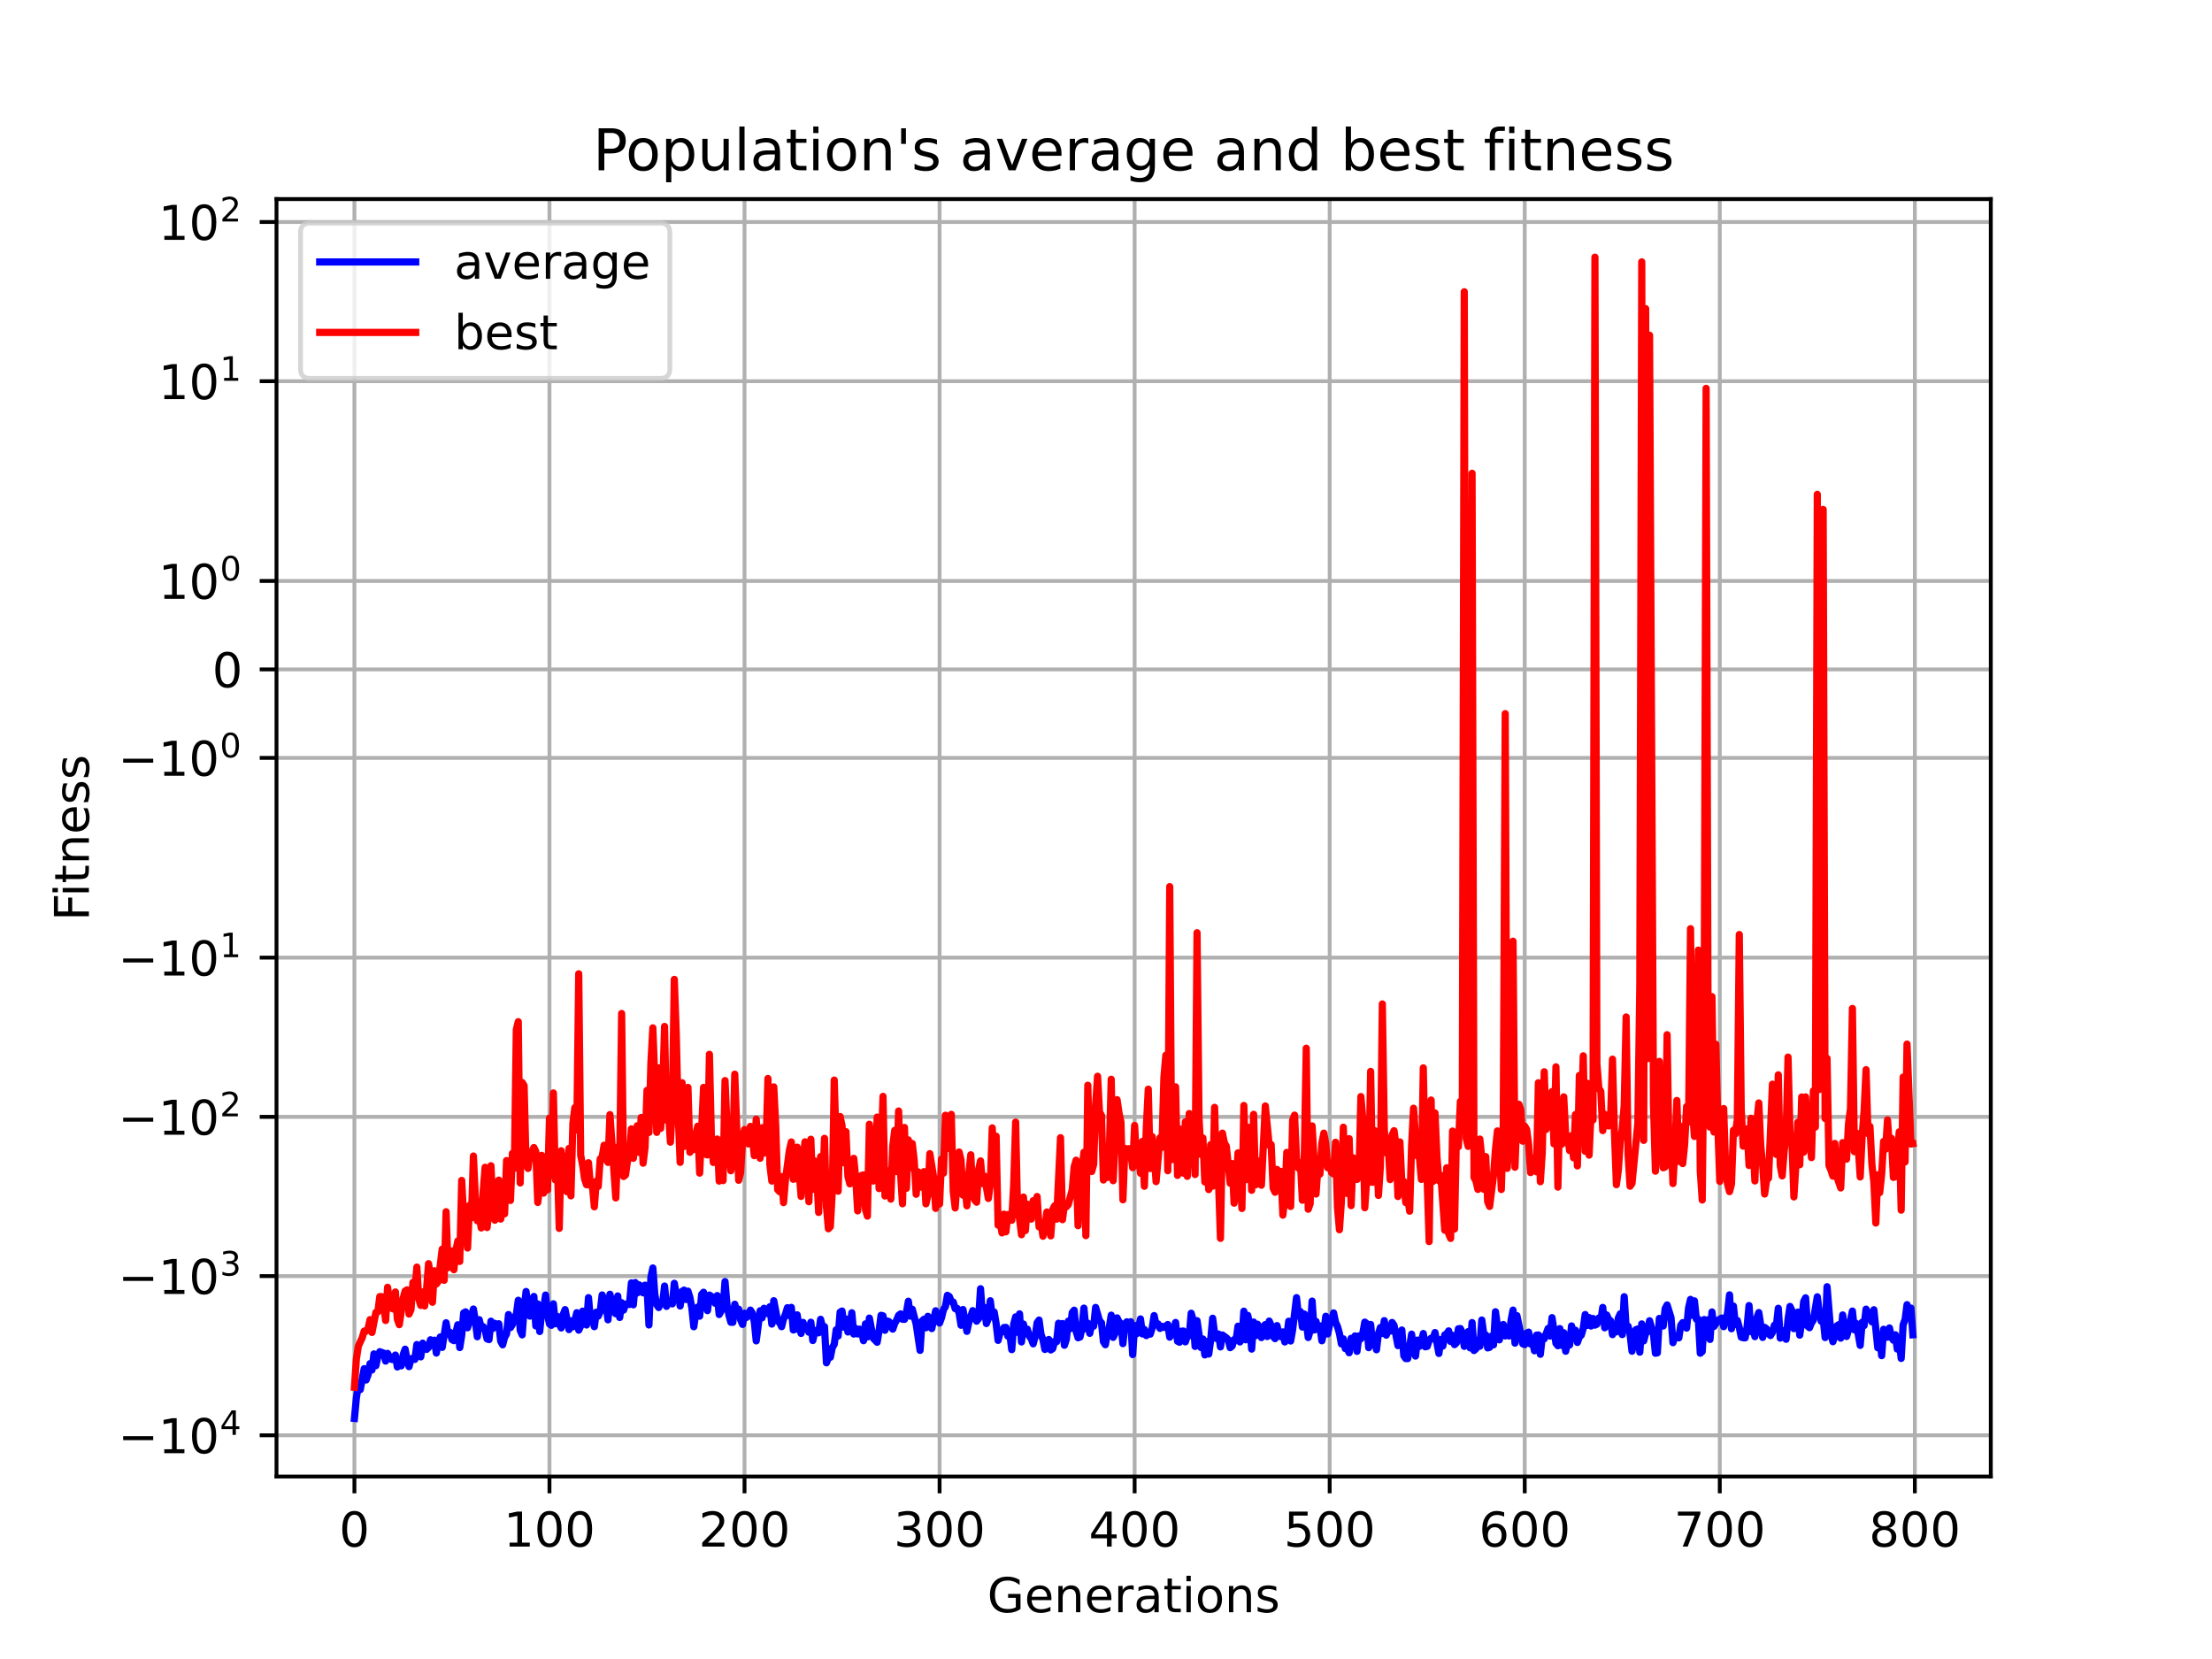 <?xml version="1.0" encoding="utf-8" standalone="no"?>
<!DOCTYPE svg PUBLIC "-//W3C//DTD SVG 1.1//EN"
  "http://www.w3.org/Graphics/SVG/1.1/DTD/svg11.dtd">
<!-- Created with matplotlib (https://matplotlib.org/) -->
<svg height="345.6pt" version="1.1" viewBox="0 0 460.8 345.6" width="460.8pt" xmlns="http://www.w3.org/2000/svg" xmlns:xlink="http://www.w3.org/1999/xlink">
 <defs>
  <style type="text/css">*{stroke-linecap:butt;stroke-linejoin:round;}</style>
 </defs>
 <g id="figure_1">
  <g id="patch_1">
   <path d="M 0 345.6 
L 460.8 345.6 
L 460.8 0 
L 0 0 
z
" style="fill:#ffffff;"/>
  </g>
  <g id="axes_1">
   <g id="patch_2">
    <path d="M 57.6 307.584 
L 414.72 307.584 
L 414.72 41.472 
L 57.6 41.472 
z
" style="fill:#ffffff;"/>
   </g>
   <g id="matplotlib.axis_1">
    <g id="xtick_1">
     <g id="line2d_1">
      <path clip-path="url(#pfb58f09c3b)" d="M 73.833 307.584 
L 73.833 41.472 
" style="fill:none;stroke:#b0b0b0;stroke-linecap:square;stroke-width:0.8;"/>
     </g>
     <g id="line2d_2">
      <defs>
       <path d="M 0 0 
L 0 3.5 
" id="m96519042cf" style="stroke:#000000;stroke-width:0.8;"/>
      </defs>
      <g>
       <use style="stroke:#000000;stroke-width:0.8;" x="73.833" xlink:href="#m96519042cf" y="307.584"/>
      </g>
     </g>
     <g id="text_1">
      <!-- 0 -->
      <g transform="translate(70.651 322.182)scale(0.1 -0.1)">
       <defs>
        <path d="M 31.781 66.406 
Q 24.172 66.406 20.328 58.906 
Q 16.5 51.422 16.5 36.375 
Q 16.5 21.391 20.328 13.891 
Q 24.172 6.391 31.781 6.391 
Q 39.453 6.391 43.281 13.891 
Q 47.125 21.391 47.125 36.375 
Q 47.125 51.422 43.281 58.906 
Q 39.453 66.406 31.781 66.406 
z
M 31.781 74.219 
Q 44.047 74.219 50.516 64.516 
Q 56.984 54.828 56.984 36.375 
Q 56.984 17.969 50.516 8.266 
Q 44.047 -1.422 31.781 -1.422 
Q 19.531 -1.422 13.062 8.266 
Q 6.594 17.969 6.594 36.375 
Q 6.594 54.828 13.062 64.516 
Q 19.531 74.219 31.781 74.219 
z
" id="DejaVuSans-48"/>
       </defs>
       <use xlink:href="#DejaVuSans-48"/>
      </g>
     </g>
    </g>
    <g id="xtick_2">
     <g id="line2d_3">
      <path clip-path="url(#pfb58f09c3b)" d="M 114.465 307.584 
L 114.465 41.472 
" style="fill:none;stroke:#b0b0b0;stroke-linecap:square;stroke-width:0.8;"/>
     </g>
     <g id="line2d_4">
      <g>
       <use style="stroke:#000000;stroke-width:0.8;" x="114.465" xlink:href="#m96519042cf" y="307.584"/>
      </g>
     </g>
     <g id="text_2">
      <!-- 100 -->
      <g transform="translate(104.922 322.182)scale(0.1 -0.1)">
       <defs>
        <path d="M 12.406 8.297 
L 28.516 8.297 
L 28.516 63.922 
L 10.984 60.406 
L 10.984 69.391 
L 28.422 72.906 
L 38.281 72.906 
L 38.281 8.297 
L 54.391 8.297 
L 54.391 0 
L 12.406 0 
z
" id="DejaVuSans-49"/>
       </defs>
       <use xlink:href="#DejaVuSans-49"/>
       <use x="63.623" xlink:href="#DejaVuSans-48"/>
       <use x="127.246" xlink:href="#DejaVuSans-48"/>
      </g>
     </g>
    </g>
    <g id="xtick_3">
     <g id="line2d_5">
      <path clip-path="url(#pfb58f09c3b)" d="M 155.098 307.584 
L 155.098 41.472 
" style="fill:none;stroke:#b0b0b0;stroke-linecap:square;stroke-width:0.8;"/>
     </g>
     <g id="line2d_6">
      <g>
       <use style="stroke:#000000;stroke-width:0.8;" x="155.098" xlink:href="#m96519042cf" y="307.584"/>
      </g>
     </g>
     <g id="text_3">
      <!-- 200 -->
      <g transform="translate(145.554 322.182)scale(0.1 -0.1)">
       <defs>
        <path d="M 19.188 8.297 
L 53.609 8.297 
L 53.609 0 
L 7.328 0 
L 7.328 8.297 
Q 12.938 14.109 22.625 23.891 
Q 32.328 33.688 34.812 36.531 
Q 39.547 41.844 41.422 45.531 
Q 43.312 49.219 43.312 52.781 
Q 43.312 58.594 39.234 62.25 
Q 35.156 65.922 28.609 65.922 
Q 23.969 65.922 18.812 64.312 
Q 13.672 62.703 7.812 59.422 
L 7.812 69.391 
Q 13.766 71.781 18.938 73 
Q 24.125 74.219 28.422 74.219 
Q 39.75 74.219 46.484 68.547 
Q 53.219 62.891 53.219 53.422 
Q 53.219 48.922 51.531 44.891 
Q 49.859 40.875 45.406 35.406 
Q 44.188 33.984 37.641 27.219 
Q 31.109 20.453 19.188 8.297 
z
" id="DejaVuSans-50"/>
       </defs>
       <use xlink:href="#DejaVuSans-50"/>
       <use x="63.623" xlink:href="#DejaVuSans-48"/>
       <use x="127.246" xlink:href="#DejaVuSans-48"/>
      </g>
     </g>
    </g>
    <g id="xtick_4">
     <g id="line2d_7">
      <path clip-path="url(#pfb58f09c3b)" d="M 195.731 307.584 
L 195.731 41.472 
" style="fill:none;stroke:#b0b0b0;stroke-linecap:square;stroke-width:0.8;"/>
     </g>
     <g id="line2d_8">
      <g>
       <use style="stroke:#000000;stroke-width:0.8;" x="195.731" xlink:href="#m96519042cf" y="307.584"/>
      </g>
     </g>
     <g id="text_4">
      <!-- 300 -->
      <g transform="translate(186.187 322.182)scale(0.1 -0.1)">
       <defs>
        <path d="M 40.578 39.312 
Q 47.656 37.797 51.625 33 
Q 55.609 28.219 55.609 21.188 
Q 55.609 10.406 48.188 4.484 
Q 40.766 -1.422 27.094 -1.422 
Q 22.516 -1.422 17.656 -0.516 
Q 12.797 0.391 7.625 2.203 
L 7.625 11.719 
Q 11.719 9.328 16.594 8.109 
Q 21.484 6.891 26.812 6.891 
Q 36.078 6.891 40.938 10.547 
Q 45.797 14.203 45.797 21.188 
Q 45.797 27.641 41.281 31.266 
Q 36.766 34.906 28.719 34.906 
L 20.219 34.906 
L 20.219 43.016 
L 29.109 43.016 
Q 36.375 43.016 40.234 45.922 
Q 44.094 48.828 44.094 54.297 
Q 44.094 59.906 40.109 62.906 
Q 36.141 65.922 28.719 65.922 
Q 24.656 65.922 20.016 65.031 
Q 15.375 64.156 9.812 62.312 
L 9.812 71.094 
Q 15.438 72.656 20.344 73.438 
Q 25.25 74.219 29.594 74.219 
Q 40.828 74.219 47.359 69.109 
Q 53.906 64.016 53.906 55.328 
Q 53.906 49.266 50.438 45.094 
Q 46.969 40.922 40.578 39.312 
z
" id="DejaVuSans-51"/>
       </defs>
       <use xlink:href="#DejaVuSans-51"/>
       <use x="63.623" xlink:href="#DejaVuSans-48"/>
       <use x="127.246" xlink:href="#DejaVuSans-48"/>
      </g>
     </g>
    </g>
    <g id="xtick_5">
     <g id="line2d_9">
      <path clip-path="url(#pfb58f09c3b)" d="M 236.363 307.584 
L 236.363 41.472 
" style="fill:none;stroke:#b0b0b0;stroke-linecap:square;stroke-width:0.8;"/>
     </g>
     <g id="line2d_10">
      <g>
       <use style="stroke:#000000;stroke-width:0.8;" x="236.363" xlink:href="#m96519042cf" y="307.584"/>
      </g>
     </g>
     <g id="text_5">
      <!-- 400 -->
      <g transform="translate(226.819 322.182)scale(0.1 -0.1)">
       <defs>
        <path d="M 37.797 64.312 
L 12.891 25.391 
L 37.797 25.391 
z
M 35.203 72.906 
L 47.609 72.906 
L 47.609 25.391 
L 58.016 25.391 
L 58.016 17.188 
L 47.609 17.188 
L 47.609 0 
L 37.797 0 
L 37.797 17.188 
L 4.891 17.188 
L 4.891 26.703 
z
" id="DejaVuSans-52"/>
       </defs>
       <use xlink:href="#DejaVuSans-52"/>
       <use x="63.623" xlink:href="#DejaVuSans-48"/>
       <use x="127.246" xlink:href="#DejaVuSans-48"/>
      </g>
     </g>
    </g>
    <g id="xtick_6">
     <g id="line2d_11">
      <path clip-path="url(#pfb58f09c3b)" d="M 276.996 307.584 
L 276.996 41.472 
" style="fill:none;stroke:#b0b0b0;stroke-linecap:square;stroke-width:0.8;"/>
     </g>
     <g id="line2d_12">
      <g>
       <use style="stroke:#000000;stroke-width:0.8;" x="276.996" xlink:href="#m96519042cf" y="307.584"/>
      </g>
     </g>
     <g id="text_6">
      <!-- 500 -->
      <g transform="translate(267.452 322.182)scale(0.1 -0.1)">
       <defs>
        <path d="M 10.797 72.906 
L 49.516 72.906 
L 49.516 64.594 
L 19.828 64.594 
L 19.828 46.734 
Q 21.969 47.469 24.109 47.828 
Q 26.266 48.188 28.422 48.188 
Q 40.625 48.188 47.75 41.5 
Q 54.891 34.812 54.891 23.391 
Q 54.891 11.625 47.562 5.094 
Q 40.234 -1.422 26.906 -1.422 
Q 22.312 -1.422 17.547 -0.641 
Q 12.797 0.141 7.719 1.703 
L 7.719 11.625 
Q 12.109 9.234 16.797 8.062 
Q 21.484 6.891 26.703 6.891 
Q 35.156 6.891 40.078 11.328 
Q 45.016 15.766 45.016 23.391 
Q 45.016 31 40.078 35.438 
Q 35.156 39.891 26.703 39.891 
Q 22.75 39.891 18.812 39.016 
Q 14.891 38.141 10.797 36.281 
z
" id="DejaVuSans-53"/>
       </defs>
       <use xlink:href="#DejaVuSans-53"/>
       <use x="63.623" xlink:href="#DejaVuSans-48"/>
       <use x="127.246" xlink:href="#DejaVuSans-48"/>
      </g>
     </g>
    </g>
    <g id="xtick_7">
     <g id="line2d_13">
      <path clip-path="url(#pfb58f09c3b)" d="M 317.628 307.584 
L 317.628 41.472 
" style="fill:none;stroke:#b0b0b0;stroke-linecap:square;stroke-width:0.8;"/>
     </g>
     <g id="line2d_14">
      <g>
       <use style="stroke:#000000;stroke-width:0.8;" x="317.628" xlink:href="#m96519042cf" y="307.584"/>
      </g>
     </g>
     <g id="text_7">
      <!-- 600 -->
      <g transform="translate(308.085 322.182)scale(0.1 -0.1)">
       <defs>
        <path d="M 33.016 40.375 
Q 26.375 40.375 22.484 35.828 
Q 18.609 31.297 18.609 23.391 
Q 18.609 15.531 22.484 10.953 
Q 26.375 6.391 33.016 6.391 
Q 39.656 6.391 43.531 10.953 
Q 47.406 15.531 47.406 23.391 
Q 47.406 31.297 43.531 35.828 
Q 39.656 40.375 33.016 40.375 
z
M 52.594 71.297 
L 52.594 62.312 
Q 48.875 64.062 45.094 64.984 
Q 41.312 65.922 37.594 65.922 
Q 27.828 65.922 22.672 59.328 
Q 17.531 52.734 16.797 39.406 
Q 19.672 43.656 24.016 45.922 
Q 28.375 48.188 33.594 48.188 
Q 44.578 48.188 50.953 41.516 
Q 57.328 34.859 57.328 23.391 
Q 57.328 12.156 50.688 5.359 
Q 44.047 -1.422 33.016 -1.422 
Q 20.359 -1.422 13.672 8.266 
Q 6.984 17.969 6.984 36.375 
Q 6.984 53.656 15.188 63.938 
Q 23.391 74.219 37.203 74.219 
Q 40.922 74.219 44.703 73.484 
Q 48.484 72.75 52.594 71.297 
z
" id="DejaVuSans-54"/>
       </defs>
       <use xlink:href="#DejaVuSans-54"/>
       <use x="63.623" xlink:href="#DejaVuSans-48"/>
       <use x="127.246" xlink:href="#DejaVuSans-48"/>
      </g>
     </g>
    </g>
    <g id="xtick_8">
     <g id="line2d_15">
      <path clip-path="url(#pfb58f09c3b)" d="M 358.261 307.584 
L 358.261 41.472 
" style="fill:none;stroke:#b0b0b0;stroke-linecap:square;stroke-width:0.8;"/>
     </g>
     <g id="line2d_16">
      <g>
       <use style="stroke:#000000;stroke-width:0.8;" x="358.261" xlink:href="#m96519042cf" y="307.584"/>
      </g>
     </g>
     <g id="text_8">
      <!-- 700 -->
      <g transform="translate(348.717 322.182)scale(0.1 -0.1)">
       <defs>
        <path d="M 8.203 72.906 
L 55.078 72.906 
L 55.078 68.703 
L 28.609 0 
L 18.312 0 
L 43.219 64.594 
L 8.203 64.594 
z
" id="DejaVuSans-55"/>
       </defs>
       <use xlink:href="#DejaVuSans-55"/>
       <use x="63.623" xlink:href="#DejaVuSans-48"/>
       <use x="127.246" xlink:href="#DejaVuSans-48"/>
      </g>
     </g>
    </g>
    <g id="xtick_9">
     <g id="line2d_17">
      <path clip-path="url(#pfb58f09c3b)" d="M 398.894 307.584 
L 398.894 41.472 
" style="fill:none;stroke:#b0b0b0;stroke-linecap:square;stroke-width:0.8;"/>
     </g>
     <g id="line2d_18">
      <g>
       <use style="stroke:#000000;stroke-width:0.8;" x="398.894" xlink:href="#m96519042cf" y="307.584"/>
      </g>
     </g>
     <g id="text_9">
      <!-- 800 -->
      <g transform="translate(389.35 322.182)scale(0.1 -0.1)">
       <defs>
        <path d="M 31.781 34.625 
Q 24.75 34.625 20.719 30.859 
Q 16.703 27.094 16.703 20.516 
Q 16.703 13.922 20.719 10.156 
Q 24.75 6.391 31.781 6.391 
Q 38.812 6.391 42.859 10.172 
Q 46.922 13.969 46.922 20.516 
Q 46.922 27.094 42.891 30.859 
Q 38.875 34.625 31.781 34.625 
z
M 21.922 38.812 
Q 15.578 40.375 12.031 44.719 
Q 8.5 49.078 8.5 55.328 
Q 8.5 64.062 14.719 69.141 
Q 20.953 74.219 31.781 74.219 
Q 42.672 74.219 48.875 69.141 
Q 55.078 64.062 55.078 55.328 
Q 55.078 49.078 51.531 44.719 
Q 48 40.375 41.703 38.812 
Q 48.828 37.156 52.797 32.312 
Q 56.781 27.484 56.781 20.516 
Q 56.781 9.906 50.312 4.234 
Q 43.844 -1.422 31.781 -1.422 
Q 19.734 -1.422 13.25 4.234 
Q 6.781 9.906 6.781 20.516 
Q 6.781 27.484 10.781 32.312 
Q 14.797 37.156 21.922 38.812 
z
M 18.312 54.391 
Q 18.312 48.734 21.844 45.562 
Q 25.391 42.391 31.781 42.391 
Q 38.141 42.391 41.719 45.562 
Q 45.312 48.734 45.312 54.391 
Q 45.312 60.062 41.719 63.234 
Q 38.141 66.406 31.781 66.406 
Q 25.391 66.406 21.844 63.234 
Q 18.312 60.062 18.312 54.391 
z
" id="DejaVuSans-56"/>
       </defs>
       <use xlink:href="#DejaVuSans-56"/>
       <use x="63.623" xlink:href="#DejaVuSans-48"/>
       <use x="127.246" xlink:href="#DejaVuSans-48"/>
      </g>
     </g>
    </g>
    <g id="text_10">
     <!-- Generations -->
     <g transform="translate(205.662 335.861)scale(0.1 -0.1)">
      <defs>
       <path d="M 59.516 10.406 
L 59.516 29.984 
L 43.406 29.984 
L 43.406 38.094 
L 69.281 38.094 
L 69.281 6.781 
Q 63.578 2.734 56.688 0.656 
Q 49.812 -1.422 42 -1.422 
Q 24.906 -1.422 15.25 8.562 
Q 5.609 18.562 5.609 36.375 
Q 5.609 54.25 15.25 64.234 
Q 24.906 74.219 42 74.219 
Q 49.125 74.219 55.547 72.453 
Q 61.969 70.703 67.391 67.281 
L 67.391 56.781 
Q 61.922 61.422 55.766 63.766 
Q 49.609 66.109 42.828 66.109 
Q 29.438 66.109 22.719 58.641 
Q 16.016 51.172 16.016 36.375 
Q 16.016 21.625 22.719 14.156 
Q 29.438 6.688 42.828 6.688 
Q 48.047 6.688 52.141 7.594 
Q 56.25 8.5 59.516 10.406 
z
" id="DejaVuSans-71"/>
       <path d="M 56.203 29.594 
L 56.203 25.203 
L 14.891 25.203 
Q 15.484 15.922 20.484 11.062 
Q 25.484 6.203 34.422 6.203 
Q 39.594 6.203 44.453 7.469 
Q 49.312 8.734 54.109 11.281 
L 54.109 2.781 
Q 49.266 0.734 44.188 -0.344 
Q 39.109 -1.422 33.891 -1.422 
Q 20.797 -1.422 13.156 6.188 
Q 5.516 13.812 5.516 26.812 
Q 5.516 40.234 12.766 48.109 
Q 20.016 56 32.328 56 
Q 43.359 56 49.781 48.891 
Q 56.203 41.797 56.203 29.594 
z
M 47.219 32.234 
Q 47.125 39.594 43.094 43.984 
Q 39.062 48.391 32.422 48.391 
Q 24.906 48.391 20.391 44.141 
Q 15.875 39.891 15.188 32.172 
z
" id="DejaVuSans-101"/>
       <path d="M 54.891 33.016 
L 54.891 0 
L 45.906 0 
L 45.906 32.719 
Q 45.906 40.484 42.875 44.328 
Q 39.844 48.188 33.797 48.188 
Q 26.516 48.188 22.312 43.547 
Q 18.109 38.922 18.109 30.906 
L 18.109 0 
L 9.078 0 
L 9.078 54.688 
L 18.109 54.688 
L 18.109 46.188 
Q 21.344 51.125 25.703 53.562 
Q 30.078 56 35.797 56 
Q 45.219 56 50.047 50.172 
Q 54.891 44.344 54.891 33.016 
z
" id="DejaVuSans-110"/>
       <path d="M 41.109 46.297 
Q 39.594 47.172 37.812 47.578 
Q 36.031 48 33.891 48 
Q 26.266 48 22.188 43.047 
Q 18.109 38.094 18.109 28.812 
L 18.109 0 
L 9.078 0 
L 9.078 54.688 
L 18.109 54.688 
L 18.109 46.188 
Q 20.953 51.172 25.484 53.578 
Q 30.031 56 36.531 56 
Q 37.453 56 38.578 55.875 
Q 39.703 55.766 41.062 55.516 
z
" id="DejaVuSans-114"/>
       <path d="M 34.281 27.484 
Q 23.391 27.484 19.188 25 
Q 14.984 22.516 14.984 16.5 
Q 14.984 11.719 18.141 8.906 
Q 21.297 6.109 26.703 6.109 
Q 34.188 6.109 38.703 11.406 
Q 43.219 16.703 43.219 25.484 
L 43.219 27.484 
z
M 52.203 31.203 
L 52.203 0 
L 43.219 0 
L 43.219 8.297 
Q 40.141 3.328 35.547 0.953 
Q 30.953 -1.422 24.312 -1.422 
Q 15.922 -1.422 10.953 3.297 
Q 6 8.016 6 15.922 
Q 6 25.141 12.172 29.828 
Q 18.359 34.516 30.609 34.516 
L 43.219 34.516 
L 43.219 35.406 
Q 43.219 41.609 39.141 45 
Q 35.062 48.391 27.688 48.391 
Q 23 48.391 18.547 47.266 
Q 14.109 46.141 10.016 43.891 
L 10.016 52.203 
Q 14.938 54.109 19.578 55.047 
Q 24.219 56 28.609 56 
Q 40.484 56 46.344 49.844 
Q 52.203 43.703 52.203 31.203 
z
" id="DejaVuSans-97"/>
       <path d="M 18.312 70.219 
L 18.312 54.688 
L 36.812 54.688 
L 36.812 47.703 
L 18.312 47.703 
L 18.312 18.016 
Q 18.312 11.328 20.141 9.422 
Q 21.969 7.516 27.594 7.516 
L 36.812 7.516 
L 36.812 0 
L 27.594 0 
Q 17.188 0 13.234 3.875 
Q 9.281 7.766 9.281 18.016 
L 9.281 47.703 
L 2.688 47.703 
L 2.688 54.688 
L 9.281 54.688 
L 9.281 70.219 
z
" id="DejaVuSans-116"/>
       <path d="M 9.422 54.688 
L 18.406 54.688 
L 18.406 0 
L 9.422 0 
z
M 9.422 75.984 
L 18.406 75.984 
L 18.406 64.594 
L 9.422 64.594 
z
" id="DejaVuSans-105"/>
       <path d="M 30.609 48.391 
Q 23.391 48.391 19.188 42.75 
Q 14.984 37.109 14.984 27.297 
Q 14.984 17.484 19.156 11.844 
Q 23.344 6.203 30.609 6.203 
Q 37.797 6.203 41.984 11.859 
Q 46.188 17.531 46.188 27.297 
Q 46.188 37.016 41.984 42.703 
Q 37.797 48.391 30.609 48.391 
z
M 30.609 56 
Q 42.328 56 49.016 48.375 
Q 55.719 40.766 55.719 27.297 
Q 55.719 13.875 49.016 6.219 
Q 42.328 -1.422 30.609 -1.422 
Q 18.844 -1.422 12.172 6.219 
Q 5.516 13.875 5.516 27.297 
Q 5.516 40.766 12.172 48.375 
Q 18.844 56 30.609 56 
z
" id="DejaVuSans-111"/>
       <path d="M 44.281 53.078 
L 44.281 44.578 
Q 40.484 46.531 36.375 47.5 
Q 32.281 48.484 27.875 48.484 
Q 21.188 48.484 17.844 46.438 
Q 14.5 44.391 14.5 40.281 
Q 14.5 37.156 16.891 35.375 
Q 19.281 33.594 26.516 31.984 
L 29.594 31.297 
Q 39.156 29.25 43.188 25.516 
Q 47.219 21.781 47.219 15.094 
Q 47.219 7.469 41.188 3.016 
Q 35.156 -1.422 24.609 -1.422 
Q 20.219 -1.422 15.453 -0.562 
Q 10.688 0.297 5.422 2 
L 5.422 11.281 
Q 10.406 8.688 15.234 7.391 
Q 20.062 6.109 24.812 6.109 
Q 31.156 6.109 34.562 8.281 
Q 37.984 10.453 37.984 14.406 
Q 37.984 18.062 35.516 20.016 
Q 33.062 21.969 24.703 23.781 
L 21.578 24.516 
Q 13.234 26.266 9.516 29.906 
Q 5.812 33.547 5.812 39.891 
Q 5.812 47.609 11.281 51.797 
Q 16.75 56 26.812 56 
Q 31.781 56 36.172 55.266 
Q 40.578 54.547 44.281 53.078 
z
" id="DejaVuSans-115"/>
      </defs>
      <use xlink:href="#DejaVuSans-71"/>
      <use x="77.49" xlink:href="#DejaVuSans-101"/>
      <use x="139.014" xlink:href="#DejaVuSans-110"/>
      <use x="202.393" xlink:href="#DejaVuSans-101"/>
      <use x="263.916" xlink:href="#DejaVuSans-114"/>
      <use x="305.029" xlink:href="#DejaVuSans-97"/>
      <use x="366.309" xlink:href="#DejaVuSans-116"/>
      <use x="405.518" xlink:href="#DejaVuSans-105"/>
      <use x="433.301" xlink:href="#DejaVuSans-111"/>
      <use x="494.482" xlink:href="#DejaVuSans-110"/>
      <use x="557.861" xlink:href="#DejaVuSans-115"/>
     </g>
    </g>
   </g>
   <g id="matplotlib.axis_2">
    <g id="ytick_1">
     <g id="line2d_19">
      <path clip-path="url(#pfb58f09c3b)" d="M 57.6 299 
L 414.72 299 
" style="fill:none;stroke:#b0b0b0;stroke-linecap:square;stroke-width:0.8;"/>
     </g>
     <g id="line2d_20">
      <defs>
       <path d="M 0 0 
L -3.5 0 
" id="m4828b8205c" style="stroke:#000000;stroke-width:0.8;"/>
      </defs>
      <g>
       <use style="stroke:#000000;stroke-width:0.8;" x="57.6" xlink:href="#m4828b8205c" y="299"/>
      </g>
     </g>
     <g id="text_11">
      <!-- $\mathdefault{-10^{4}}$ -->
      <g transform="translate(24.6 302.8)scale(0.1 -0.1)">
       <defs>
        <path d="M 10.594 35.5 
L 73.188 35.5 
L 73.188 27.203 
L 10.594 27.203 
z
" id="DejaVuSans-8722"/>
       </defs>
       <use transform="translate(0 0.684)" xlink:href="#DejaVuSans-8722"/>
       <use transform="translate(83.789 0.684)" xlink:href="#DejaVuSans-49"/>
       <use transform="translate(147.412 0.684)" xlink:href="#DejaVuSans-48"/>
       <use transform="translate(211.992 38.966)scale(0.7)" xlink:href="#DejaVuSans-52"/>
      </g>
     </g>
    </g>
    <g id="ytick_2">
     <g id="line2d_21">
      <path clip-path="url(#pfb58f09c3b)" d="M 57.6 265.831 
L 414.72 265.831 
" style="fill:none;stroke:#b0b0b0;stroke-linecap:square;stroke-width:0.8;"/>
     </g>
     <g id="line2d_22">
      <g>
       <use style="stroke:#000000;stroke-width:0.8;" x="57.6" xlink:href="#m4828b8205c" y="265.831"/>
      </g>
     </g>
     <g id="text_12">
      <!-- $\mathdefault{-10^{3}}$ -->
      <g transform="translate(24.6 269.63)scale(0.1 -0.1)">
       <use transform="translate(0 0.766)" xlink:href="#DejaVuSans-8722"/>
       <use transform="translate(83.789 0.766)" xlink:href="#DejaVuSans-49"/>
       <use transform="translate(147.412 0.766)" xlink:href="#DejaVuSans-48"/>
       <use transform="translate(211.992 39.047)scale(0.7)" xlink:href="#DejaVuSans-51"/>
      </g>
     </g>
    </g>
    <g id="ytick_3">
     <g id="line2d_23">
      <path clip-path="url(#pfb58f09c3b)" d="M 57.6 232.661 
L 414.72 232.661 
" style="fill:none;stroke:#b0b0b0;stroke-linecap:square;stroke-width:0.8;"/>
     </g>
     <g id="line2d_24">
      <g>
       <use style="stroke:#000000;stroke-width:0.8;" x="57.6" xlink:href="#m4828b8205c" y="232.661"/>
      </g>
     </g>
     <g id="text_13">
      <!-- $\mathdefault{-10^{2}}$ -->
      <g transform="translate(24.6 236.461)scale(0.1 -0.1)">
       <use transform="translate(0 0.766)" xlink:href="#DejaVuSans-8722"/>
       <use transform="translate(83.789 0.766)" xlink:href="#DejaVuSans-49"/>
       <use transform="translate(147.412 0.766)" xlink:href="#DejaVuSans-48"/>
       <use transform="translate(211.992 39.047)scale(0.7)" xlink:href="#DejaVuSans-50"/>
      </g>
     </g>
    </g>
    <g id="ytick_4">
     <g id="line2d_25">
      <path clip-path="url(#pfb58f09c3b)" d="M 57.6 199.492 
L 414.72 199.492 
" style="fill:none;stroke:#b0b0b0;stroke-linecap:square;stroke-width:0.8;"/>
     </g>
     <g id="line2d_26">
      <g>
       <use style="stroke:#000000;stroke-width:0.8;" x="57.6" xlink:href="#m4828b8205c" y="199.492"/>
      </g>
     </g>
     <g id="text_14">
      <!-- $\mathdefault{-10^{1}}$ -->
      <g transform="translate(24.6 203.291)scale(0.1 -0.1)">
       <use transform="translate(0 0.684)" xlink:href="#DejaVuSans-8722"/>
       <use transform="translate(83.789 0.684)" xlink:href="#DejaVuSans-49"/>
       <use transform="translate(147.412 0.684)" xlink:href="#DejaVuSans-48"/>
       <use transform="translate(211.992 38.966)scale(0.7)" xlink:href="#DejaVuSans-49"/>
      </g>
     </g>
    </g>
    <g id="ytick_5">
     <g id="line2d_27">
      <path clip-path="url(#pfb58f09c3b)" d="M 57.6 157.88 
L 414.72 157.88 
" style="fill:none;stroke:#b0b0b0;stroke-linecap:square;stroke-width:0.8;"/>
     </g>
     <g id="line2d_28">
      <g>
       <use style="stroke:#000000;stroke-width:0.8;" x="57.6" xlink:href="#m4828b8205c" y="157.88"/>
      </g>
     </g>
     <g id="text_15">
      <!-- $\mathdefault{-10^{0}}$ -->
      <g transform="translate(24.6 161.679)scale(0.1 -0.1)">
       <use transform="translate(0 0.766)" xlink:href="#DejaVuSans-8722"/>
       <use transform="translate(83.789 0.766)" xlink:href="#DejaVuSans-49"/>
       <use transform="translate(147.412 0.766)" xlink:href="#DejaVuSans-48"/>
       <use transform="translate(211.992 39.047)scale(0.7)" xlink:href="#DejaVuSans-48"/>
      </g>
     </g>
    </g>
    <g id="ytick_6">
     <g id="line2d_29">
      <path clip-path="url(#pfb58f09c3b)" d="M 57.6 139.452 
L 414.72 139.452 
" style="fill:none;stroke:#b0b0b0;stroke-linecap:square;stroke-width:0.8;"/>
     </g>
     <g id="line2d_30">
      <g>
       <use style="stroke:#000000;stroke-width:0.8;" x="57.6" xlink:href="#m4828b8205c" y="139.452"/>
      </g>
     </g>
     <g id="text_16">
      <!-- $\mathdefault{0}$ -->
      <g transform="translate(44.2 143.252)scale(0.1 -0.1)">
       <use transform="translate(0 0.781)" xlink:href="#DejaVuSans-48"/>
      </g>
     </g>
    </g>
    <g id="ytick_7">
     <g id="line2d_31">
      <path clip-path="url(#pfb58f09c3b)" d="M 57.6 121.025 
L 414.72 121.025 
" style="fill:none;stroke:#b0b0b0;stroke-linecap:square;stroke-width:0.8;"/>
     </g>
     <g id="line2d_32">
      <g>
       <use style="stroke:#000000;stroke-width:0.8;" x="57.6" xlink:href="#m4828b8205c" y="121.025"/>
      </g>
     </g>
     <g id="text_17">
      <!-- $\mathdefault{10^{0}}$ -->
      <g transform="translate(33 124.824)scale(0.1 -0.1)">
       <use transform="translate(0 0.766)" xlink:href="#DejaVuSans-49"/>
       <use transform="translate(63.623 0.766)" xlink:href="#DejaVuSans-48"/>
       <use transform="translate(128.203 39.047)scale(0.7)" xlink:href="#DejaVuSans-48"/>
      </g>
     </g>
    </g>
    <g id="ytick_8">
     <g id="line2d_33">
      <path clip-path="url(#pfb58f09c3b)" d="M 57.6 79.413 
L 414.72 79.413 
" style="fill:none;stroke:#b0b0b0;stroke-linecap:square;stroke-width:0.8;"/>
     </g>
     <g id="line2d_34">
      <g>
       <use style="stroke:#000000;stroke-width:0.8;" x="57.6" xlink:href="#m4828b8205c" y="79.413"/>
      </g>
     </g>
     <g id="text_18">
      <!-- $\mathdefault{10^{1}}$ -->
      <g transform="translate(33 83.212)scale(0.1 -0.1)">
       <use transform="translate(0 0.684)" xlink:href="#DejaVuSans-49"/>
       <use transform="translate(63.623 0.684)" xlink:href="#DejaVuSans-48"/>
       <use transform="translate(128.203 38.966)scale(0.7)" xlink:href="#DejaVuSans-49"/>
      </g>
     </g>
    </g>
    <g id="ytick_9">
     <g id="line2d_35">
      <path clip-path="url(#pfb58f09c3b)" d="M 57.6 46.243 
L 414.72 46.243 
" style="fill:none;stroke:#b0b0b0;stroke-linecap:square;stroke-width:0.8;"/>
     </g>
     <g id="line2d_36">
      <g>
       <use style="stroke:#000000;stroke-width:0.8;" x="57.6" xlink:href="#m4828b8205c" y="46.243"/>
      </g>
     </g>
     <g id="text_19">
      <!-- $\mathdefault{10^{2}}$ -->
      <g transform="translate(33 50.043)scale(0.1 -0.1)">
       <use transform="translate(0 0.766)" xlink:href="#DejaVuSans-49"/>
       <use transform="translate(63.623 0.766)" xlink:href="#DejaVuSans-48"/>
       <use transform="translate(128.203 39.047)scale(0.7)" xlink:href="#DejaVuSans-50"/>
      </g>
     </g>
    </g>
    <g id="text_20">
     <!-- Fitness -->
     <g transform="translate(18.52 191.845)rotate(-90)scale(0.1 -0.1)">
      <defs>
       <path d="M 9.812 72.906 
L 51.703 72.906 
L 51.703 64.594 
L 19.672 64.594 
L 19.672 43.109 
L 48.578 43.109 
L 48.578 34.812 
L 19.672 34.812 
L 19.672 0 
L 9.812 0 
z
" id="DejaVuSans-70"/>
      </defs>
      <use xlink:href="#DejaVuSans-70"/>
      <use x="50.27" xlink:href="#DejaVuSans-105"/>
      <use x="78.053" xlink:href="#DejaVuSans-116"/>
      <use x="117.262" xlink:href="#DejaVuSans-110"/>
      <use x="180.641" xlink:href="#DejaVuSans-101"/>
      <use x="242.164" xlink:href="#DejaVuSans-115"/>
      <use x="294.264" xlink:href="#DejaVuSans-115"/>
     </g>
    </g>
   </g>
   <g id="line2d_37">
    <path clip-path="url(#pfb58f09c3b)" d="M 73.833 295.488 
L 74.239 291.242 
L 74.645 288.606 
L 75.052 289.475 
L 75.864 285.12 
L 76.271 287.473 
L 76.677 286.389 
L 77.083 284.068 
L 77.49 285.393 
L 77.896 282.042 
L 78.302 284.508 
L 78.709 282.594 
L 79.115 281.581 
L 79.928 281.882 
L 80.334 283.541 
L 80.74 281.937 
L 81.147 282.678 
L 81.553 283.187 
L 81.959 283.227 
L 82.366 282.281 
L 82.772 284.764 
L 83.178 284.102 
L 83.585 284.536 
L 83.991 282.183 
L 84.397 281.063 
L 84.804 283.279 
L 85.21 284.697 
L 85.616 283.085 
L 86.023 282.936 
L 86.429 283.188 
L 86.835 280.092 
L 87.241 282.225 
L 87.648 282.662 
L 88.054 279.803 
L 88.46 280.594 
L 88.867 281.106 
L 89.273 280.692 
L 89.679 279.101 
L 90.086 279.78 
L 90.492 279.185 
L 90.898 281.867 
L 91.305 279.576 
L 91.711 278.519 
L 92.117 280.689 
L 92.93 275.558 
L 93.336 277.961 
L 93.743 277.546 
L 94.149 279.057 
L 94.555 279.283 
L 95.368 275.968 
L 95.774 280.729 
L 96.181 278.189 
L 96.587 273.516 
L 96.993 273.282 
L 97.4 276.601 
L 98.619 272.695 
L 99.025 275.209 
L 99.431 278.47 
L 99.838 274.919 
L 100.244 276.661 
L 100.65 276.366 
L 101.057 277.075 
L 101.463 278.914 
L 101.869 279.066 
L 102.276 275.228 
L 102.682 276.733 
L 103.088 275.678 
L 103.495 276.276 
L 103.901 275.761 
L 104.307 279.397 
L 104.714 280.148 
L 105.12 278.586 
L 105.526 277.888 
L 105.932 273.841 
L 106.339 276.567 
L 106.745 275.912 
L 107.151 274.411 
L 107.558 273.861 
L 107.964 270.868 
L 108.37 277.138 
L 108.777 278.077 
L 109.183 272.574 
L 109.589 269.041 
L 109.996 272.21 
L 110.402 274.17 
L 110.808 271.139 
L 111.215 270.073 
L 111.621 276.223 
L 112.027 271.634 
L 112.434 277.378 
L 112.84 273.199 
L 113.246 272.677 
L 113.653 269.783 
L 114.059 273.889 
L 114.465 275.798 
L 114.872 276.091 
L 115.278 271.606 
L 115.684 275.755 
L 116.091 274.23 
L 116.497 275.808 
L 116.903 276.638 
L 117.31 273.86 
L 117.716 272.819 
L 118.529 276.978 
L 118.935 275.154 
L 119.341 276.401 
L 119.748 275.157 
L 120.154 273.458 
L 120.56 277.093 
L 120.967 276.238 
L 121.373 273.135 
L 121.779 274.124 
L 122.186 276.024 
L 122.592 270.318 
L 122.998 274.798 
L 123.405 274.633 
L 123.811 276.376 
L 124.217 273.355 
L 124.623 274.167 
L 125.03 273.25 
L 125.436 269.763 
L 126.249 271.744 
L 126.655 274.942 
L 127.061 269.614 
L 127.874 273.309 
L 128.28 273.679 
L 128.687 269.969 
L 129.093 274.458 
L 129.499 271.377 
L 129.906 272.92 
L 130.312 271.681 
L 130.718 271.614 
L 131.125 271.749 
L 131.531 267.243 
L 131.937 271.818 
L 132.344 267.179 
L 132.75 269.343 
L 133.156 267.659 
L 133.563 268.193 
L 133.969 269.32 
L 134.375 267.728 
L 134.782 268.141 
L 135.188 276.021 
L 135.594 266.083 
L 136.001 264.145 
L 136.407 269.623 
L 136.813 271.795 
L 137.22 272.386 
L 137.626 271.492 
L 138.032 271.558 
L 138.439 267.905 
L 138.845 272.147 
L 139.251 271.452 
L 139.658 271.15 
L 140.064 271.619 
L 140.47 267.335 
L 140.877 269.632 
L 141.283 269.382 
L 141.689 272.062 
L 142.096 269.016 
L 142.502 268.754 
L 142.908 270.709 
L 143.314 268.967 
L 143.721 270.294 
L 144.127 272.478 
L 144.533 276.39 
L 144.94 273.541 
L 145.346 272.281 
L 145.752 274.186 
L 146.159 269.662 
L 146.565 269.198 
L 147.378 273.031 
L 147.784 269.788 
L 148.19 270.04 
L 149.003 271.502 
L 149.409 269.891 
L 149.816 273.839 
L 150.628 272.405 
L 151.035 266.977 
L 151.441 271.802 
L 151.847 273.981 
L 152.254 275.452 
L 152.66 275.467 
L 153.066 271.695 
L 153.473 273.135 
L 153.879 272.726 
L 154.285 274.964 
L 154.692 275.901 
L 155.098 273.562 
L 155.504 274.45 
L 155.911 274.036 
L 156.317 272.916 
L 156.723 273.533 
L 157.13 275.322 
L 157.536 279.33 
L 158.349 273.05 
L 158.755 274.531 
L 159.161 272.539 
L 159.568 273.468 
L 159.974 273.666 
L 160.38 272.217 
L 160.787 275.834 
L 161.193 270.962 
L 162.005 275.218 
L 162.412 275.497 
L 162.818 276.378 
L 163.224 274.758 
L 163.631 273.753 
L 164.037 272.413 
L 164.443 274.07 
L 164.85 272.35 
L 165.256 277.057 
L 165.662 276.901 
L 166.069 273.905 
L 166.475 276.491 
L 166.881 277.781 
L 167.288 275.479 
L 167.694 276.72 
L 168.1 276.555 
L 168.507 277.527 
L 168.913 275.441 
L 169.319 279.257 
L 169.726 277.452 
L 170.132 277.117 
L 170.538 277.656 
L 170.945 274.838 
L 171.351 276.458 
L 171.757 276.362 
L 172.164 283.899 
L 172.57 282.828 
L 172.976 282.748 
L 173.383 280.725 
L 173.789 280.043 
L 174.195 277.019 
L 174.602 278.315 
L 175.008 273.346 
L 175.414 273.114 
L 175.821 276.477 
L 176.227 274.766 
L 176.633 277.478 
L 177.04 277.017 
L 177.446 273.475 
L 177.852 277.907 
L 178.259 276.738 
L 178.665 277.891 
L 179.071 276.883 
L 179.478 277.367 
L 179.884 279.295 
L 180.29 275.786 
L 180.696 278.514 
L 181.103 274.579 
L 181.915 278.78 
L 182.728 279.618 
L 183.134 277.194 
L 183.541 274.002 
L 183.947 274.111 
L 184.353 277.119 
L 184.76 275.181 
L 185.166 275.295 
L 185.572 276.379 
L 185.979 276.881 
L 186.385 275.708 
L 186.791 274.992 
L 187.198 274.008 
L 187.604 273.706 
L 188.01 274.833 
L 188.417 274.848 
L 188.823 273.37 
L 189.229 271.073 
L 189.636 274.178 
L 190.042 272.743 
L 190.855 275.848 
L 191.667 281.306 
L 192.074 275.194 
L 192.48 274.827 
L 192.886 276.598 
L 193.293 274.211 
L 193.699 274.63 
L 194.105 276.772 
L 194.918 273.059 
L 195.324 273.918 
L 195.731 275.612 
L 196.137 274.506 
L 196.543 272.811 
L 196.95 272.191 
L 197.356 269.838 
L 197.762 270.095 
L 198.169 271.135 
L 198.575 271.243 
L 198.981 272.613 
L 199.387 272.552 
L 199.794 273.529 
L 200.2 276.076 
L 200.606 272.796 
L 201.419 277.341 
L 201.825 275.48 
L 202.638 273.032 
L 203.451 275.227 
L 203.857 274.697 
L 204.263 268.462 
L 204.67 274.175 
L 205.076 272.365 
L 205.482 275.716 
L 205.889 274.684 
L 206.295 270.967 
L 206.701 274.261 
L 207.108 273.322 
L 207.514 275.732 
L 207.92 279.229 
L 208.327 277.7 
L 208.733 277.464 
L 209.139 276.548 
L 209.546 276.52 
L 209.952 278.347 
L 210.358 277.915 
L 210.765 281.157 
L 211.171 275.826 
L 211.577 274.326 
L 211.984 277.538 
L 212.39 273.701 
L 212.796 279.552 
L 213.203 275.821 
L 213.609 277.789 
L 214.015 276.889 
L 214.422 278.336 
L 214.828 278.9 
L 215.234 279.95 
L 215.641 278.408 
L 216.047 275.563 
L 216.453 274.99 
L 216.86 277.967 
L 217.266 279.071 
L 217.672 281.115 
L 218.078 279.592 
L 218.485 279.045 
L 218.891 281.222 
L 219.297 280.944 
L 219.704 279.42 
L 220.11 279.508 
L 220.516 275.652 
L 220.923 277.809 
L 221.329 275.715 
L 221.735 280.247 
L 222.142 278.992 
L 222.548 275.213 
L 222.954 276.789 
L 223.361 273.439 
L 223.767 272.941 
L 224.173 277.328 
L 224.58 278.682 
L 224.986 278.531 
L 225.392 276.671 
L 225.799 272.505 
L 226.205 276.808 
L 226.611 275.647 
L 227.018 277.761 
L 227.424 275.811 
L 227.83 276.269 
L 228.237 272.361 
L 229.049 275.145 
L 229.456 275.561 
L 229.862 279.496 
L 230.268 280.13 
L 230.675 277.861 
L 231.081 276.536 
L 231.487 273.972 
L 231.894 278.597 
L 232.3 277.734 
L 232.706 274.538 
L 233.113 275.399 
L 233.519 275.698 
L 233.925 279.907 
L 234.332 275.909 
L 234.738 275.356 
L 235.144 276.248 
L 235.551 275.337 
L 235.957 282.182 
L 236.363 276.131 
L 236.769 277.858 
L 237.176 276.639 
L 237.582 274.759 
L 237.988 277.881 
L 238.395 276.944 
L 238.801 278.231 
L 239.207 277.832 
L 239.614 277.931 
L 240.02 276.644 
L 240.426 274.06 
L 240.833 275.999 
L 241.239 275.789 
L 241.645 276.728 
L 242.052 276.296 
L 242.458 276.527 
L 243.271 275.922 
L 243.677 278.556 
L 244.083 277.998 
L 244.49 277.061 
L 244.896 275.496 
L 245.302 279.4 
L 245.709 279.611 
L 246.115 277.316 
L 246.521 277.275 
L 246.928 279.537 
L 247.334 278.335 
L 247.74 278.275 
L 248.147 273.568 
L 248.553 274.965 
L 248.959 280.488 
L 249.366 275.12 
L 250.178 280.714 
L 250.585 278.937 
L 250.991 282.253 
L 251.397 279.445 
L 251.804 282.071 
L 252.21 279.121 
L 252.616 274.614 
L 253.023 277.795 
L 253.429 278.847 
L 253.835 277.905 
L 254.242 280.587 
L 254.648 278.099 
L 255.46 278.682 
L 255.867 279.112 
L 256.273 280.745 
L 256.679 280.395 
L 257.086 279.067 
L 257.492 279.223 
L 257.898 276.271 
L 258.305 279.555 
L 258.711 278.925 
L 259.117 273.151 
L 259.524 279.107 
L 259.93 274.003 
L 260.336 275.888 
L 260.743 281.042 
L 261.149 275.4 
L 261.555 278.254 
L 261.962 275.865 
L 262.368 277.804 
L 262.774 278.648 
L 263.181 276.339 
L 263.587 275.931 
L 263.993 278.426 
L 264.4 275.204 
L 264.806 276.14 
L 265.212 278.4 
L 265.619 278.864 
L 266.025 276.146 
L 266.431 278.028 
L 266.838 278.469 
L 267.244 277.461 
L 267.65 279.555 
L 268.057 278.473 
L 268.463 275.236 
L 268.869 279.355 
L 269.276 277.034 
L 270.088 270.322 
L 270.495 274.136 
L 270.901 273.231 
L 271.307 276.456 
L 271.714 273.733 
L 272.12 275.369 
L 272.526 278.627 
L 272.933 277.207 
L 273.339 271.044 
L 273.745 277.059 
L 274.151 275.277 
L 274.558 276.979 
L 274.964 276.2 
L 275.37 279.311 
L 275.777 277.512 
L 276.183 274.202 
L 276.589 277.888 
L 276.996 275.841 
L 277.402 275.048 
L 277.808 273.5 
L 278.215 275.436 
L 278.621 276.338 
L 279.027 277.76 
L 279.434 279.961 
L 279.84 278.903 
L 280.246 280.937 
L 280.653 280.962 
L 281.059 281.808 
L 281.465 278.793 
L 281.872 279.254 
L 282.278 278.29 
L 282.684 281.513 
L 283.091 278.288 
L 283.497 278.897 
L 283.903 277.683 
L 284.31 275.416 
L 284.716 275.731 
L 285.122 280.75 
L 285.529 275.906 
L 285.935 280.185 
L 286.341 278.571 
L 286.748 281.182 
L 287.154 277.811 
L 287.56 276.549 
L 287.967 277.784 
L 288.373 275.11 
L 288.779 278.141 
L 289.186 277.055 
L 289.592 277.3 
L 289.998 275.491 
L 290.405 276.081 
L 291.217 280.319 
L 291.624 278.329 
L 292.03 277.063 
L 292.436 282.42 
L 292.842 283.013 
L 293.249 283.022 
L 294.061 277.928 
L 294.468 280.851 
L 294.874 282.497 
L 295.28 279.173 
L 295.687 280.474 
L 296.093 279.563 
L 296.499 277.792 
L 296.906 280.569 
L 297.312 280.471 
L 297.718 279.223 
L 298.125 278.767 
L 298.531 278.901 
L 298.937 277.593 
L 299.75 281.955 
L 300.156 279.057 
L 300.563 280.41 
L 300.969 278.077 
L 301.375 277.862 
L 301.782 277.247 
L 302.188 279.462 
L 302.594 278.17 
L 303.001 280.113 
L 303.407 279.725 
L 303.813 276.808 
L 304.22 276.759 
L 304.626 277.623 
L 305.032 280.472 
L 305.439 279.909 
L 305.845 277.399 
L 306.251 280.792 
L 306.658 275.518 
L 307.064 281.34 
L 307.47 280.968 
L 307.877 279.182 
L 308.283 280.448 
L 308.689 274.984 
L 309.096 277.949 
L 309.502 278.083 
L 309.908 280.796 
L 310.315 280.674 
L 310.721 278.337 
L 311.127 280.162 
L 311.533 273.26 
L 312.346 279.118 
L 312.752 276.73 
L 313.159 275.912 
L 313.565 278.3 
L 313.971 277.173 
L 314.378 278.312 
L 314.784 275.031 
L 315.19 272.918 
L 315.597 279.797 
L 316.003 274.069 
L 317.222 279.94 
L 317.628 280.109 
L 318.035 277.684 
L 318.441 277.509 
L 318.847 279.982 
L 319.254 279.503 
L 319.66 281.393 
L 320.066 278.141 
L 320.473 278.099 
L 320.879 282.122 
L 321.285 278.49 
L 321.692 278.907 
L 322.504 276.74 
L 322.911 278.322 
L 323.317 274.489 
L 324.13 279.818 
L 324.536 280.337 
L 324.942 276.772 
L 325.349 280.282 
L 325.755 277.621 
L 326.161 281.49 
L 326.568 279.558 
L 326.974 280.19 
L 327.38 276.208 
L 327.787 277.69 
L 328.193 277.111 
L 328.599 279.658 
L 329.006 278.506 
L 329.412 278.129 
L 329.818 276.715 
L 330.224 273.841 
L 330.631 276.1 
L 331.037 274.47 
L 331.443 276.234 
L 331.85 274.664 
L 332.256 276.049 
L 332.662 275.845 
L 333.069 274.564 
L 333.475 275.143 
L 333.881 272.359 
L 334.288 276.601 
L 334.694 273.923 
L 335.1 274.823 
L 335.507 275.135 
L 335.913 278.029 
L 336.319 276.999 
L 336.726 277.448 
L 337.132 274.561 
L 337.538 273.685 
L 337.945 278.022 
L 338.351 270.12 
L 338.757 276.64 
L 339.164 276.279 
L 339.57 277.958 
L 339.976 281.484 
L 340.383 279.663 
L 340.789 276.996 
L 341.195 276.843 
L 341.602 281.685 
L 342.008 275.793 
L 342.414 279.342 
L 342.821 277.752 
L 343.227 277.415 
L 343.633 275.138 
L 344.446 277.929 
L 344.852 281.908 
L 345.259 281.822 
L 345.665 274.656 
L 346.071 276.152 
L 346.478 276.235 
L 346.884 272.611 
L 347.29 271.846 
L 348.103 274.49 
L 348.509 279.705 
L 348.915 278.285 
L 349.322 278.57 
L 349.728 278.708 
L 350.134 276.061 
L 350.541 275.525 
L 350.947 275.917 
L 351.353 276.673 
L 351.76 272.432 
L 352.166 270.684 
L 352.572 274.006 
L 352.979 270.99 
L 353.385 274.809 
L 353.791 274.815 
L 354.198 281.906 
L 354.604 281.544 
L 355.01 274.883 
L 355.417 275.211 
L 355.823 274.92 
L 356.229 279.032 
L 356.636 273.31 
L 357.042 276.327 
L 357.855 275.07 
L 358.667 274.573 
L 359.074 276.376 
L 359.48 275.127 
L 359.886 273.48 
L 360.293 269.739 
L 360.699 276.806 
L 361.105 272.075 
L 361.512 275.918 
L 361.918 275.075 
L 362.324 276.551 
L 362.731 278.547 
L 363.137 278.687 
L 363.543 278.702 
L 363.95 276.354 
L 364.356 271.97 
L 364.762 277.412 
L 365.169 276.681 
L 365.575 278.447 
L 365.981 274.565 
L 366.388 273.426 
L 367.2 278.611 
L 367.606 276.514 
L 368.013 276.826 
L 368.419 277.84 
L 368.825 278.224 
L 369.232 277.552 
L 369.638 276.072 
L 370.044 276.19 
L 370.451 272.538 
L 370.857 278.752 
L 371.263 278.47 
L 371.67 277.183 
L 372.076 278.995 
L 372.482 274.839 
L 372.889 272.155 
L 373.295 273.041 
L 373.701 276.781 
L 374.108 275.847 
L 374.514 273.341 
L 374.92 278.136 
L 375.327 275.285 
L 375.733 271.141 
L 376.139 270.361 
L 376.546 276.232 
L 376.952 276.586 
L 377.358 275.587 
L 377.765 274.978 
L 378.577 270.145 
L 378.984 273.28 
L 379.39 275.244 
L 379.796 274.7 
L 380.203 278.64 
L 380.609 268.046 
L 381.422 277.915 
L 381.828 279.504 
L 382.234 278.244 
L 382.641 276.229 
L 383.047 275.951 
L 383.453 278.764 
L 383.86 273.929 
L 384.266 276.904 
L 384.672 278.416 
L 385.079 277.051 
L 385.891 273.117 
L 386.297 277.024 
L 386.704 275.701 
L 387.516 280.268 
L 387.923 275.446 
L 388.329 276.142 
L 388.735 272.718 
L 389.142 274.177 
L 389.548 273.425 
L 389.954 275.368 
L 390.361 272.845 
L 391.173 280.771 
L 391.58 278.466 
L 391.986 282.411 
L 392.392 276.912 
L 393.205 278.561 
L 393.611 276.631 
L 394.018 278.554 
L 394.424 279.19 
L 394.83 278.055 
L 395.237 281.046 
L 395.643 279.137 
L 396.049 282.985 
L 396.456 275.978 
L 396.862 274.9 
L 397.268 271.786 
L 397.675 274.26 
L 398.081 272.49 
L 398.487 278.058 
L 398.487 278.058 
" style="fill:none;stroke:#0000ff;stroke-linecap:square;stroke-width:1.5;"/>
   </g>
   <g id="line2d_38">
    <path clip-path="url(#pfb58f09c3b)" d="M 73.833 288.99 
L 74.239 283.136 
L 74.645 280.442 
L 75.458 278.662 
L 75.864 277.28 
L 76.271 277.312 
L 76.677 276.737 
L 77.083 274.904 
L 77.49 277.577 
L 78.302 273.398 
L 78.709 273.277 
L 79.115 270.099 
L 79.521 270.108 
L 79.928 271.969 
L 80.334 275.081 
L 80.74 268.165 
L 81.147 271.134 
L 81.553 272.5 
L 81.959 272.701 
L 82.366 269.135 
L 82.772 274.809 
L 83.178 275.956 
L 83.991 270.431 
L 84.397 268.945 
L 84.804 268.697 
L 85.21 273.747 
L 85.616 272.83 
L 86.023 267.133 
L 86.429 269.13 
L 86.835 263.959 
L 87.241 270.585 
L 87.648 271.945 
L 88.054 269.131 
L 88.46 272.06 
L 88.867 268.412 
L 89.273 263.248 
L 89.679 265.832 
L 90.086 271.284 
L 90.492 264.732 
L 90.898 267.488 
L 91.305 266.921 
L 92.117 260.217 
L 92.524 266.714 
L 92.93 252.423 
L 93.336 264.09 
L 93.743 263.148 
L 94.149 260.589 
L 94.555 264.506 
L 94.962 260.554 
L 95.368 258.524 
L 95.774 262.777 
L 96.181 245.902 
L 96.587 253.644 
L 96.993 254.956 
L 97.4 259.991 
L 97.806 251.099 
L 98.212 253.699 
L 98.619 240.817 
L 99.025 249.331 
L 99.431 254.303 
L 99.838 253.154 
L 100.244 255.802 
L 100.65 248.196 
L 101.057 243.163 
L 101.463 255.725 
L 101.869 252.031 
L 102.276 242.838 
L 102.682 251.722 
L 103.088 254.187 
L 103.495 246.424 
L 103.901 245.838 
L 104.307 253.959 
L 104.714 251.656 
L 105.12 252.865 
L 105.526 241.762 
L 105.932 244.899 
L 106.339 250.074 
L 106.745 240.268 
L 107.151 243.38 
L 107.558 214.477 
L 107.964 212.834 
L 108.37 246.437 
L 108.777 225.492 
L 109.183 226.172 
L 109.589 242.458 
L 109.996 243.411 
L 110.402 240.147 
L 110.808 239.936 
L 111.215 239.05 
L 111.621 239.895 
L 112.027 250.493 
L 112.434 247.095 
L 112.84 240.685 
L 113.246 248.547 
L 113.653 241.623 
L 114.059 247.876 
L 114.465 232.919 
L 114.872 244.793 
L 115.278 227.684 
L 115.684 245.801 
L 116.091 241.637 
L 116.497 255.897 
L 116.903 239.726 
L 117.31 244.074 
L 117.716 240.917 
L 118.122 248.27 
L 118.529 239.232 
L 118.935 249.12 
L 119.341 234.046 
L 119.748 230.741 
L 120.154 235.392 
L 120.56 202.857 
L 120.967 240.665 
L 121.373 242.737 
L 121.779 245.606 
L 122.186 246.811 
L 122.592 242.218 
L 122.998 246.966 
L 123.405 246.947 
L 123.811 251.407 
L 124.217 246.052 
L 124.623 247.16 
L 125.03 241.414 
L 125.436 241.026 
L 125.842 238.567 
L 126.249 241.565 
L 126.655 242.147 
L 127.061 232.188 
L 128.28 249.552 
L 128.687 238.939 
L 129.093 241.557 
L 129.499 211.125 
L 129.906 245.084 
L 130.312 244.767 
L 130.718 241.817 
L 131.125 241.184 
L 131.531 235.161 
L 131.937 241.291 
L 132.75 234.507 
L 133.156 240.075 
L 133.563 232.788 
L 133.969 242.313 
L 134.375 239.058 
L 134.782 227.139 
L 135.188 235.909 
L 135.594 221.448 
L 136.001 214.122 
L 136.813 235.895 
L 137.22 222.454 
L 137.626 235.075 
L 138.032 227.938 
L 138.439 213.825 
L 138.845 233.347 
L 139.251 231.706 
L 139.658 237.935 
L 140.064 230.316 
L 140.47 204.026 
L 140.877 215.348 
L 141.283 232.318 
L 141.689 242.145 
L 142.096 225.552 
L 142.502 238.831 
L 142.908 238.182 
L 143.314 226.526 
L 143.721 240.039 
L 144.127 237.327 
L 144.533 239.468 
L 144.94 236.392 
L 145.346 234.606 
L 145.752 244.383 
L 146.565 226.521 
L 146.971 240.46 
L 147.378 240.596 
L 147.784 219.628 
L 148.19 236.534 
L 148.597 242.164 
L 149.003 241.936 
L 149.409 237.28 
L 149.816 246.044 
L 150.222 243.014 
L 150.628 245.943 
L 151.035 225.103 
L 151.441 234.565 
L 152.254 243.891 
L 152.66 240.147 
L 153.066 223.771 
L 153.879 245.877 
L 154.285 244.277 
L 154.692 237.292 
L 155.098 235.302 
L 155.504 237.922 
L 155.911 238.3 
L 156.317 234.643 
L 156.723 236.822 
L 157.13 240.751 
L 157.536 233.143 
L 157.942 238.818 
L 158.349 241.291 
L 158.755 234.921 
L 159.161 240.222 
L 159.568 239.057 
L 159.974 224.669 
L 160.38 242.677 
L 160.787 246.042 
L 161.193 226.414 
L 161.599 234.497 
L 162.005 247.828 
L 162.412 248.258 
L 162.818 245.098 
L 163.224 250.526 
L 163.631 245.748 
L 164.443 239.618 
L 164.85 237.89 
L 165.256 245.67 
L 165.662 245.554 
L 166.069 238.979 
L 166.881 249.238 
L 167.288 241.67 
L 167.694 237.861 
L 168.1 242.065 
L 168.507 250.346 
L 168.913 237.327 
L 169.319 247.769 
L 169.726 241.844 
L 170.132 244.45 
L 170.538 252.577 
L 170.945 240.941 
L 171.351 247.955 
L 171.757 237.136 
L 172.164 251.414 
L 172.57 255.974 
L 172.976 255.542 
L 173.383 248.141 
L 173.789 224.997 
L 174.195 238.947 
L 174.602 248.147 
L 175.008 232.588 
L 175.414 234.475 
L 175.821 242.238 
L 176.227 235.748 
L 176.633 245.046 
L 177.04 246.623 
L 177.852 241.303 
L 178.259 245.478 
L 178.665 252.247 
L 179.071 246.786 
L 179.478 244.865 
L 179.884 244.747 
L 180.29 251.916 
L 180.696 253.34 
L 181.103 234.2 
L 181.509 237.529 
L 181.915 246.03 
L 182.322 245.855 
L 182.728 232.71 
L 183.134 247.61 
L 183.541 240.487 
L 183.947 228.395 
L 184.353 249.147 
L 184.76 243.862 
L 185.166 245.923 
L 185.572 249.801 
L 185.979 238.697 
L 186.385 235.462 
L 186.791 244.055 
L 187.198 231.441 
L 187.604 244.574 
L 188.01 250.772 
L 188.417 234.872 
L 188.823 247.548 
L 189.229 237.459 
L 189.636 243.258 
L 190.042 238.213 
L 190.448 241.757 
L 190.855 248.789 
L 191.261 244.115 
L 191.667 247.306 
L 192.074 246.388 
L 192.48 244.075 
L 192.886 250.783 
L 193.293 248.986 
L 193.699 240.326 
L 194.512 245.36 
L 194.918 251.733 
L 195.324 247.01 
L 195.731 250.821 
L 196.137 241.438 
L 196.543 244.403 
L 196.95 232.326 
L 197.356 239.251 
L 197.762 234.042 
L 198.169 232.141 
L 198.575 248.205 
L 198.981 251.638 
L 199.794 239.985 
L 200.2 241.666 
L 200.606 248.977 
L 201.013 246.748 
L 201.419 251.196 
L 201.825 244.565 
L 202.232 240.554 
L 202.638 248.582 
L 203.044 249.978 
L 203.451 250.442 
L 203.857 243.646 
L 204.263 241.831 
L 204.67 246.576 
L 205.076 244.997 
L 205.889 249.662 
L 206.295 246.759 
L 206.701 234.958 
L 207.108 242.537 
L 207.514 236.686 
L 207.92 255.227 
L 208.327 254.505 
L 208.733 256.839 
L 209.139 252.93 
L 209.546 256.615 
L 209.952 253.006 
L 210.358 253.355 
L 210.765 254.21 
L 211.171 246.757 
L 211.577 233.754 
L 211.984 252.667 
L 212.39 253.866 
L 212.796 257.215 
L 213.203 249.366 
L 213.609 256.351 
L 214.015 250.859 
L 214.422 252.936 
L 214.828 253.964 
L 215.234 250.125 
L 215.641 251.252 
L 216.047 249.259 
L 216.453 255.588 
L 216.86 254.786 
L 217.266 257.531 
L 217.672 255.884 
L 218.078 252.48 
L 218.485 254.106 
L 218.891 257.456 
L 219.297 251.951 
L 219.704 251.183 
L 220.11 253.974 
L 220.923 237.002 
L 221.329 254.083 
L 221.735 251.09 
L 222.142 251.388 
L 222.548 250.924 
L 223.361 247.837 
L 223.767 243.07 
L 224.173 241.691 
L 224.58 255.34 
L 224.986 246.044 
L 225.392 243.88 
L 225.799 240.036 
L 226.205 257.409 
L 226.611 226.074 
L 227.018 242.34 
L 227.424 244.05 
L 227.83 242.562 
L 228.237 230.091 
L 228.643 224.208 
L 229.049 231.649 
L 229.456 232.356 
L 229.862 245.818 
L 230.268 243.172 
L 230.675 245.301 
L 231.081 240.48 
L 231.487 224.827 
L 231.894 245.963 
L 232.706 229.087 
L 233.113 231.839 
L 233.519 233.747 
L 233.925 249.944 
L 234.332 239.215 
L 234.738 240.841 
L 235.144 239.286 
L 235.551 240.146 
L 235.957 243.249 
L 236.363 234.451 
L 236.769 241.734 
L 237.176 241.094 
L 237.582 244.41 
L 237.988 237.773 
L 238.395 247.117 
L 238.801 234.831 
L 239.207 226.889 
L 239.614 243.435 
L 240.02 236.769 
L 240.426 240.38 
L 240.833 246.157 
L 241.645 237.006 
L 242.052 239.016 
L 242.458 224.54 
L 242.864 219.826 
L 243.271 243.887 
L 243.677 184.697 
L 244.083 241.585 
L 244.49 239.393 
L 244.896 226.408 
L 245.302 244.856 
L 245.709 235.152 
L 246.115 235.892 
L 246.521 244.394 
L 246.928 233.685 
L 247.334 245.053 
L 247.74 231.964 
L 248.147 242.247 
L 248.553 234.943 
L 248.959 244.672 
L 249.366 194.308 
L 249.772 232.736 
L 250.178 240.508 
L 250.585 237.056 
L 250.991 246.223 
L 251.397 242.385 
L 251.804 247.815 
L 252.21 238.451 
L 252.616 247.105 
L 253.023 230.682 
L 253.429 245.286 
L 253.835 245.913 
L 254.242 257.975 
L 254.648 236.053 
L 255.054 238.059 
L 255.46 238.767 
L 256.273 246.505 
L 256.679 242.395 
L 257.086 250.643 
L 257.492 247.055 
L 257.898 240.167 
L 258.305 244.103 
L 258.711 251.752 
L 259.117 230.295 
L 259.524 245.746 
L 259.93 234.807 
L 260.336 236.529 
L 260.743 247.959 
L 261.149 232.134 
L 261.555 246.83 
L 261.962 241.839 
L 262.774 246.905 
L 263.587 230.387 
L 264.4 238.591 
L 264.806 238.439 
L 265.212 247.496 
L 265.619 248.365 
L 266.025 243.609 
L 266.431 245.058 
L 266.838 244.026 
L 267.244 253.133 
L 267.65 249.633 
L 268.057 240.06 
L 268.463 250.209 
L 268.869 251.325 
L 269.276 233.344 
L 269.682 232.299 
L 270.088 241.395 
L 270.495 243.348 
L 270.901 242.188 
L 271.307 250.034 
L 271.714 240.457 
L 272.12 218.36 
L 272.526 251.905 
L 272.933 250.746 
L 273.339 234.547 
L 274.151 248.74 
L 274.558 243.066 
L 274.964 244.584 
L 275.37 238.142 
L 275.777 236.054 
L 276.183 238.248 
L 276.589 243.268 
L 276.996 242.234 
L 277.402 244.273 
L 277.808 244.567 
L 278.215 237.953 
L 278.621 251.502 
L 279.027 256.185 
L 279.434 250.314 
L 279.84 234.819 
L 280.246 248.301 
L 280.653 248.637 
L 281.059 237.206 
L 281.465 251.158 
L 281.872 241.179 
L 282.278 242.08 
L 282.684 245.701 
L 283.091 244.947 
L 283.497 228.436 
L 283.903 233.207 
L 284.31 251.594 
L 284.716 245.56 
L 285.122 246.356 
L 285.529 223.187 
L 285.935 246.293 
L 286.341 235.512 
L 286.748 238.484 
L 287.154 249.035 
L 287.56 242.972 
L 287.967 209.143 
L 288.373 235.253 
L 288.779 240.189 
L 289.186 238.705 
L 289.592 245.734 
L 289.998 236.462 
L 290.405 235.541 
L 290.811 238.623 
L 291.217 249.258 
L 291.624 237.882 
L 292.03 246.408 
L 292.436 246.123 
L 292.842 250.516 
L 293.249 249.478 
L 293.655 252.316 
L 294.061 238.631 
L 294.468 230.867 
L 294.874 236.786 
L 295.28 240.806 
L 295.687 241.066 
L 296.093 245.695 
L 296.499 222.454 
L 296.906 243.132 
L 297.312 246.008 
L 297.718 258.644 
L 298.125 229.153 
L 298.531 246.106 
L 298.937 231.842 
L 299.344 241.008 
L 299.75 245.966 
L 300.156 244.836 
L 300.969 256.278 
L 301.375 243.266 
L 301.782 257.003 
L 302.188 257.985 
L 302.594 235.618 
L 303.001 256.036 
L 303.407 235.963 
L 303.813 238.874 
L 304.22 229.443 
L 304.626 231.356 
L 305.032 60.772 
L 305.439 237.155 
L 305.845 238.809 
L 306.251 233.958 
L 306.658 98.589 
L 307.064 245.263 
L 307.47 246.024 
L 307.877 247.78 
L 308.283 237.288 
L 308.689 241.249 
L 309.096 247.746 
L 309.502 240.94 
L 309.908 250.329 
L 310.315 251.325 
L 311.127 244.849 
L 311.533 239.469 
L 311.94 235.59 
L 312.346 239.247 
L 312.752 247.799 
L 313.159 234.244 
L 313.565 148.663 
L 313.971 243.397 
L 314.378 238.349 
L 314.784 240.257 
L 315.19 196.076 
L 315.597 243.155 
L 316.003 232.242 
L 316.409 230.044 
L 316.816 231.137 
L 317.222 237.732 
L 317.628 234.6 
L 318.035 235.295 
L 318.441 238.408 
L 318.847 244.271 
L 319.254 241.261 
L 319.66 241.367 
L 320.066 244.103 
L 320.473 225.555 
L 320.879 246.182 
L 321.285 240.092 
L 321.692 223.266 
L 322.098 235.28 
L 322.504 234.176 
L 322.911 231.86 
L 323.317 227.386 
L 323.723 238.3 
L 324.13 222.238 
L 324.536 247.295 
L 324.942 229.887 
L 325.349 238.361 
L 325.755 228.492 
L 326.161 236.336 
L 326.568 236.788 
L 326.974 239.686 
L 327.38 236.578 
L 327.787 241.193 
L 328.193 232.169 
L 328.599 242.885 
L 329.006 224.035 
L 329.412 232.526 
L 329.818 219.948 
L 330.224 239.843 
L 330.631 225.654 
L 331.037 240.635 
L 331.443 231.706 
L 331.85 233.314 
L 332.256 53.568 
L 332.662 221.556 
L 333.069 226.688 
L 333.475 227.37 
L 333.881 235.528 
L 334.288 232.122 
L 334.694 234.399 
L 335.1 234.562 
L 335.507 233.082 
L 335.913 220.644 
L 336.319 236.069 
L 336.726 246.796 
L 337.132 243.739 
L 337.538 237.881 
L 337.945 235.137 
L 338.351 230.251 
L 338.757 211.849 
L 339.164 240.487 
L 339.57 247.111 
L 339.976 246.52 
L 341.195 233.991 
L 341.602 205.397 
L 342.008 54.551 
L 342.414 237.561 
L 342.821 64.291 
L 343.227 220.541 
L 343.633 69.831 
L 344.446 229.983 
L 344.852 243.983 
L 345.259 237.541 
L 345.665 221.108 
L 346.071 234.045 
L 346.478 243.27 
L 346.884 243.095 
L 347.29 215.548 
L 347.697 240.902 
L 348.103 236.72 
L 348.509 246.555 
L 348.915 239.345 
L 349.322 229.244 
L 349.728 241.942 
L 350.134 234.645 
L 350.541 242.396 
L 350.947 238.357 
L 351.353 230.51 
L 351.76 233.738 
L 352.166 193.46 
L 352.572 231.351 
L 352.979 236.74 
L 353.385 223.538 
L 353.791 197.931 
L 354.198 243.997 
L 354.604 249.987 
L 355.01 212.449 
L 355.417 80.899 
L 355.823 215.137 
L 356.229 234.821 
L 356.636 207.611 
L 357.042 235.815 
L 357.448 217.536 
L 357.855 234.673 
L 358.261 246.114 
L 358.667 233.108 
L 359.074 230.922 
L 359.48 243.294 
L 359.886 246.685 
L 360.293 248.235 
L 360.699 246.665 
L 361.105 235.447 
L 361.512 236.22 
L 361.918 233.152 
L 362.324 194.676 
L 362.731 231.171 
L 363.137 238.765 
L 363.543 235.635 
L 363.95 235.175 
L 364.356 242.793 
L 364.762 232.948 
L 365.169 237.902 
L 365.575 246.02 
L 365.981 233.746 
L 366.388 229.758 
L 366.794 238.594 
L 367.2 242.875 
L 367.606 248.74 
L 368.013 245.844 
L 368.419 245.438 
L 369.232 225.854 
L 369.638 238.573 
L 370.044 240.496 
L 370.451 223.908 
L 370.857 242.805 
L 371.263 244.96 
L 371.67 239.87 
L 372.076 236.262 
L 372.482 220.21 
L 372.889 235.98 
L 373.295 238.041 
L 373.701 249.344 
L 374.108 242.865 
L 374.514 233.789 
L 374.92 242.645 
L 375.327 228.521 
L 375.733 240.027 
L 376.139 228.508 
L 376.546 237.996 
L 376.952 236.379 
L 377.358 241.152 
L 377.765 227.23 
L 378.171 234.786 
L 378.577 102.985 
L 378.984 226.976 
L 379.39 224.775 
L 379.796 106.125 
L 380.203 233.014 
L 380.609 220.472 
L 381.015 242.824 
L 381.422 243.773 
L 381.828 245.015 
L 382.234 238.202 
L 382.641 245.059 
L 383.453 247.47 
L 383.86 238.033 
L 384.266 241.334 
L 384.672 241.479 
L 385.079 234.049 
L 385.485 231.002 
L 385.891 210.078 
L 386.297 239.917 
L 386.704 236.007 
L 387.11 239.108 
L 387.516 245.183 
L 387.923 236.537 
L 388.329 231.37 
L 388.735 222.827 
L 389.142 236.165 
L 389.548 234.662 
L 389.954 242.568 
L 390.361 246.305 
L 390.767 254.781 
L 391.173 244.737 
L 391.58 248.444 
L 391.986 244.602 
L 392.392 237.772 
L 392.799 239.397 
L 393.205 233.292 
L 393.611 239.128 
L 394.018 237.13 
L 394.424 245.277 
L 394.83 245.124 
L 395.237 241.216 
L 395.643 235.775 
L 396.049 252.099 
L 396.456 224.376 
L 396.862 242.057 
L 397.268 217.499 
L 398.081 238.326 
L 398.487 238.256 
L 398.487 238.256 
" style="fill:none;stroke:#ff0000;stroke-linecap:square;stroke-width:1.5;"/>
   </g>
   <g id="patch_3">
    <path d="M 57.6 307.584 
L 57.6 41.472 
" style="fill:none;stroke:#000000;stroke-linecap:square;stroke-linejoin:miter;stroke-width:0.8;"/>
   </g>
   <g id="patch_4">
    <path d="M 414.72 307.584 
L 414.72 41.472 
" style="fill:none;stroke:#000000;stroke-linecap:square;stroke-linejoin:miter;stroke-width:0.8;"/>
   </g>
   <g id="patch_5">
    <path d="M 57.6 307.584 
L 414.72 307.584 
" style="fill:none;stroke:#000000;stroke-linecap:square;stroke-linejoin:miter;stroke-width:0.8;"/>
   </g>
   <g id="patch_6">
    <path d="M 57.6 41.472 
L 414.72 41.472 
" style="fill:none;stroke:#000000;stroke-linecap:square;stroke-linejoin:miter;stroke-width:0.8;"/>
   </g>
   <g id="text_21">
    <!-- Population's average and best fitness -->
    <g transform="translate(123.53 35.472)scale(0.12 -0.12)">
     <defs>
      <path d="M 19.672 64.797 
L 19.672 37.406 
L 32.078 37.406 
Q 38.969 37.406 42.719 40.969 
Q 46.484 44.531 46.484 51.125 
Q 46.484 57.672 42.719 61.234 
Q 38.969 64.797 32.078 64.797 
z
M 9.812 72.906 
L 32.078 72.906 
Q 44.344 72.906 50.609 67.359 
Q 56.891 61.812 56.891 51.125 
Q 56.891 40.328 50.609 34.812 
Q 44.344 29.297 32.078 29.297 
L 19.672 29.297 
L 19.672 0 
L 9.812 0 
z
" id="DejaVuSans-80"/>
      <path d="M 18.109 8.203 
L 18.109 -20.797 
L 9.078 -20.797 
L 9.078 54.688 
L 18.109 54.688 
L 18.109 46.391 
Q 20.953 51.266 25.266 53.625 
Q 29.594 56 35.594 56 
Q 45.562 56 51.781 48.094 
Q 58.016 40.188 58.016 27.297 
Q 58.016 14.406 51.781 6.484 
Q 45.562 -1.422 35.594 -1.422 
Q 29.594 -1.422 25.266 0.953 
Q 20.953 3.328 18.109 8.203 
z
M 48.688 27.297 
Q 48.688 37.203 44.609 42.844 
Q 40.531 48.484 33.406 48.484 
Q 26.266 48.484 22.188 42.844 
Q 18.109 37.203 18.109 27.297 
Q 18.109 17.391 22.188 11.75 
Q 26.266 6.109 33.406 6.109 
Q 40.531 6.109 44.609 11.75 
Q 48.688 17.391 48.688 27.297 
z
" id="DejaVuSans-112"/>
      <path d="M 8.5 21.578 
L 8.5 54.688 
L 17.484 54.688 
L 17.484 21.922 
Q 17.484 14.156 20.5 10.266 
Q 23.531 6.391 29.594 6.391 
Q 36.859 6.391 41.078 11.031 
Q 45.312 15.672 45.312 23.688 
L 45.312 54.688 
L 54.297 54.688 
L 54.297 0 
L 45.312 0 
L 45.312 8.406 
Q 42.047 3.422 37.719 1 
Q 33.406 -1.422 27.688 -1.422 
Q 18.266 -1.422 13.375 4.438 
Q 8.5 10.297 8.5 21.578 
z
M 31.109 56 
z
" id="DejaVuSans-117"/>
      <path d="M 9.422 75.984 
L 18.406 75.984 
L 18.406 0 
L 9.422 0 
z
" id="DejaVuSans-108"/>
      <path d="M 17.922 72.906 
L 17.922 45.797 
L 9.625 45.797 
L 9.625 72.906 
z
" id="DejaVuSans-39"/>
      <path id="DejaVuSans-32"/>
      <path d="M 2.984 54.688 
L 12.5 54.688 
L 29.594 8.797 
L 46.688 54.688 
L 56.203 54.688 
L 35.688 0 
L 23.484 0 
z
" id="DejaVuSans-118"/>
      <path d="M 45.406 27.984 
Q 45.406 37.75 41.375 43.109 
Q 37.359 48.484 30.078 48.484 
Q 22.859 48.484 18.828 43.109 
Q 14.797 37.75 14.797 27.984 
Q 14.797 18.266 18.828 12.891 
Q 22.859 7.516 30.078 7.516 
Q 37.359 7.516 41.375 12.891 
Q 45.406 18.266 45.406 27.984 
z
M 54.391 6.781 
Q 54.391 -7.172 48.188 -13.984 
Q 42 -20.797 29.203 -20.797 
Q 24.469 -20.797 20.266 -20.094 
Q 16.062 -19.391 12.109 -17.922 
L 12.109 -9.188 
Q 16.062 -11.328 19.922 -12.344 
Q 23.781 -13.375 27.781 -13.375 
Q 36.625 -13.375 41.016 -8.766 
Q 45.406 -4.156 45.406 5.172 
L 45.406 9.625 
Q 42.625 4.781 38.281 2.391 
Q 33.938 0 27.875 0 
Q 17.828 0 11.672 7.656 
Q 5.516 15.328 5.516 27.984 
Q 5.516 40.672 11.672 48.328 
Q 17.828 56 27.875 56 
Q 33.938 56 38.281 53.609 
Q 42.625 51.219 45.406 46.391 
L 45.406 54.688 
L 54.391 54.688 
z
" id="DejaVuSans-103"/>
      <path d="M 45.406 46.391 
L 45.406 75.984 
L 54.391 75.984 
L 54.391 0 
L 45.406 0 
L 45.406 8.203 
Q 42.578 3.328 38.25 0.953 
Q 33.938 -1.422 27.875 -1.422 
Q 17.969 -1.422 11.734 6.484 
Q 5.516 14.406 5.516 27.297 
Q 5.516 40.188 11.734 48.094 
Q 17.969 56 27.875 56 
Q 33.938 56 38.25 53.625 
Q 42.578 51.266 45.406 46.391 
z
M 14.797 27.297 
Q 14.797 17.391 18.875 11.75 
Q 22.953 6.109 30.078 6.109 
Q 37.203 6.109 41.297 11.75 
Q 45.406 17.391 45.406 27.297 
Q 45.406 37.203 41.297 42.844 
Q 37.203 48.484 30.078 48.484 
Q 22.953 48.484 18.875 42.844 
Q 14.797 37.203 14.797 27.297 
z
" id="DejaVuSans-100"/>
      <path d="M 48.688 27.297 
Q 48.688 37.203 44.609 42.844 
Q 40.531 48.484 33.406 48.484 
Q 26.266 48.484 22.188 42.844 
Q 18.109 37.203 18.109 27.297 
Q 18.109 17.391 22.188 11.75 
Q 26.266 6.109 33.406 6.109 
Q 40.531 6.109 44.609 11.75 
Q 48.688 17.391 48.688 27.297 
z
M 18.109 46.391 
Q 20.953 51.266 25.266 53.625 
Q 29.594 56 35.594 56 
Q 45.562 56 51.781 48.094 
Q 58.016 40.188 58.016 27.297 
Q 58.016 14.406 51.781 6.484 
Q 45.562 -1.422 35.594 -1.422 
Q 29.594 -1.422 25.266 0.953 
Q 20.953 3.328 18.109 8.203 
L 18.109 0 
L 9.078 0 
L 9.078 75.984 
L 18.109 75.984 
z
" id="DejaVuSans-98"/>
      <path d="M 37.109 75.984 
L 37.109 68.5 
L 28.516 68.5 
Q 23.688 68.5 21.797 66.547 
Q 19.922 64.594 19.922 59.516 
L 19.922 54.688 
L 34.719 54.688 
L 34.719 47.703 
L 19.922 47.703 
L 19.922 0 
L 10.891 0 
L 10.891 47.703 
L 2.297 47.703 
L 2.297 54.688 
L 10.891 54.688 
L 10.891 58.5 
Q 10.891 67.625 15.141 71.797 
Q 19.391 75.984 28.609 75.984 
z
" id="DejaVuSans-102"/>
     </defs>
     <use xlink:href="#DejaVuSans-80"/>
     <use x="56.678" xlink:href="#DejaVuSans-111"/>
     <use x="117.859" xlink:href="#DejaVuSans-112"/>
     <use x="181.336" xlink:href="#DejaVuSans-117"/>
     <use x="244.715" xlink:href="#DejaVuSans-108"/>
     <use x="272.498" xlink:href="#DejaVuSans-97"/>
     <use x="333.777" xlink:href="#DejaVuSans-116"/>
     <use x="372.986" xlink:href="#DejaVuSans-105"/>
     <use x="400.77" xlink:href="#DejaVuSans-111"/>
     <use x="461.951" xlink:href="#DejaVuSans-110"/>
     <use x="525.33" xlink:href="#DejaVuSans-39"/>
     <use x="552.82" xlink:href="#DejaVuSans-115"/>
     <use x="604.92" xlink:href="#DejaVuSans-32"/>
     <use x="636.707" xlink:href="#DejaVuSans-97"/>
     <use x="697.986" xlink:href="#DejaVuSans-118"/>
     <use x="757.166" xlink:href="#DejaVuSans-101"/>
     <use x="818.689" xlink:href="#DejaVuSans-114"/>
     <use x="859.803" xlink:href="#DejaVuSans-97"/>
     <use x="921.082" xlink:href="#DejaVuSans-103"/>
     <use x="984.559" xlink:href="#DejaVuSans-101"/>
     <use x="1046.082" xlink:href="#DejaVuSans-32"/>
     <use x="1077.869" xlink:href="#DejaVuSans-97"/>
     <use x="1139.148" xlink:href="#DejaVuSans-110"/>
     <use x="1202.527" xlink:href="#DejaVuSans-100"/>
     <use x="1266.004" xlink:href="#DejaVuSans-32"/>
     <use x="1297.791" xlink:href="#DejaVuSans-98"/>
     <use x="1361.268" xlink:href="#DejaVuSans-101"/>
     <use x="1422.791" xlink:href="#DejaVuSans-115"/>
     <use x="1474.891" xlink:href="#DejaVuSans-116"/>
     <use x="1514.1" xlink:href="#DejaVuSans-32"/>
     <use x="1545.887" xlink:href="#DejaVuSans-102"/>
     <use x="1581.092" xlink:href="#DejaVuSans-105"/>
     <use x="1608.875" xlink:href="#DejaVuSans-116"/>
     <use x="1648.084" xlink:href="#DejaVuSans-110"/>
     <use x="1711.463" xlink:href="#DejaVuSans-101"/>
     <use x="1772.986" xlink:href="#DejaVuSans-115"/>
     <use x="1825.086" xlink:href="#DejaVuSans-115"/>
    </g>
   </g>
   <g id="legend_1">
    <g id="patch_7">
     <path d="M 64.6 78.828 
L 137.541 78.828 
Q 139.541 78.828 139.541 76.828 
L 139.541 48.472 
Q 139.541 46.472 137.541 46.472 
L 64.6 46.472 
Q 62.6 46.472 62.6 48.472 
L 62.6 76.828 
Q 62.6 78.828 64.6 78.828 
z
" style="fill:#ffffff;opacity:0.8;stroke:#cccccc;stroke-linejoin:miter;"/>
    </g>
    <g id="line2d_39">
     <path d="M 66.6 54.57 
L 86.6 54.57 
" style="fill:none;stroke:#0000ff;stroke-linecap:square;stroke-width:1.5;"/>
    </g>
    <g id="line2d_40"/>
    <g id="text_22">
     <!-- average -->
     <g transform="translate(94.6 58.07)scale(0.1 -0.1)">
      <use xlink:href="#DejaVuSans-97"/>
      <use x="61.279" xlink:href="#DejaVuSans-118"/>
      <use x="120.459" xlink:href="#DejaVuSans-101"/>
      <use x="181.982" xlink:href="#DejaVuSans-114"/>
      <use x="223.096" xlink:href="#DejaVuSans-97"/>
      <use x="284.375" xlink:href="#DejaVuSans-103"/>
      <use x="347.852" xlink:href="#DejaVuSans-101"/>
     </g>
    </g>
    <g id="line2d_41">
     <path d="M 66.6 69.249 
L 86.6 69.249 
" style="fill:none;stroke:#ff0000;stroke-linecap:square;stroke-width:1.5;"/>
    </g>
    <g id="line2d_42"/>
    <g id="text_23">
     <!-- best -->
     <g transform="translate(94.6 72.749)scale(0.1 -0.1)">
      <use xlink:href="#DejaVuSans-98"/>
      <use x="63.477" xlink:href="#DejaVuSans-101"/>
      <use x="125" xlink:href="#DejaVuSans-115"/>
      <use x="177.1" xlink:href="#DejaVuSans-116"/>
     </g>
    </g>
   </g>
  </g>
 </g>
 <defs>
  <clipPath id="pfb58f09c3b">
   <rect height="266.112" width="357.12" x="57.6" y="41.472"/>
  </clipPath>
 </defs>
</svg>
